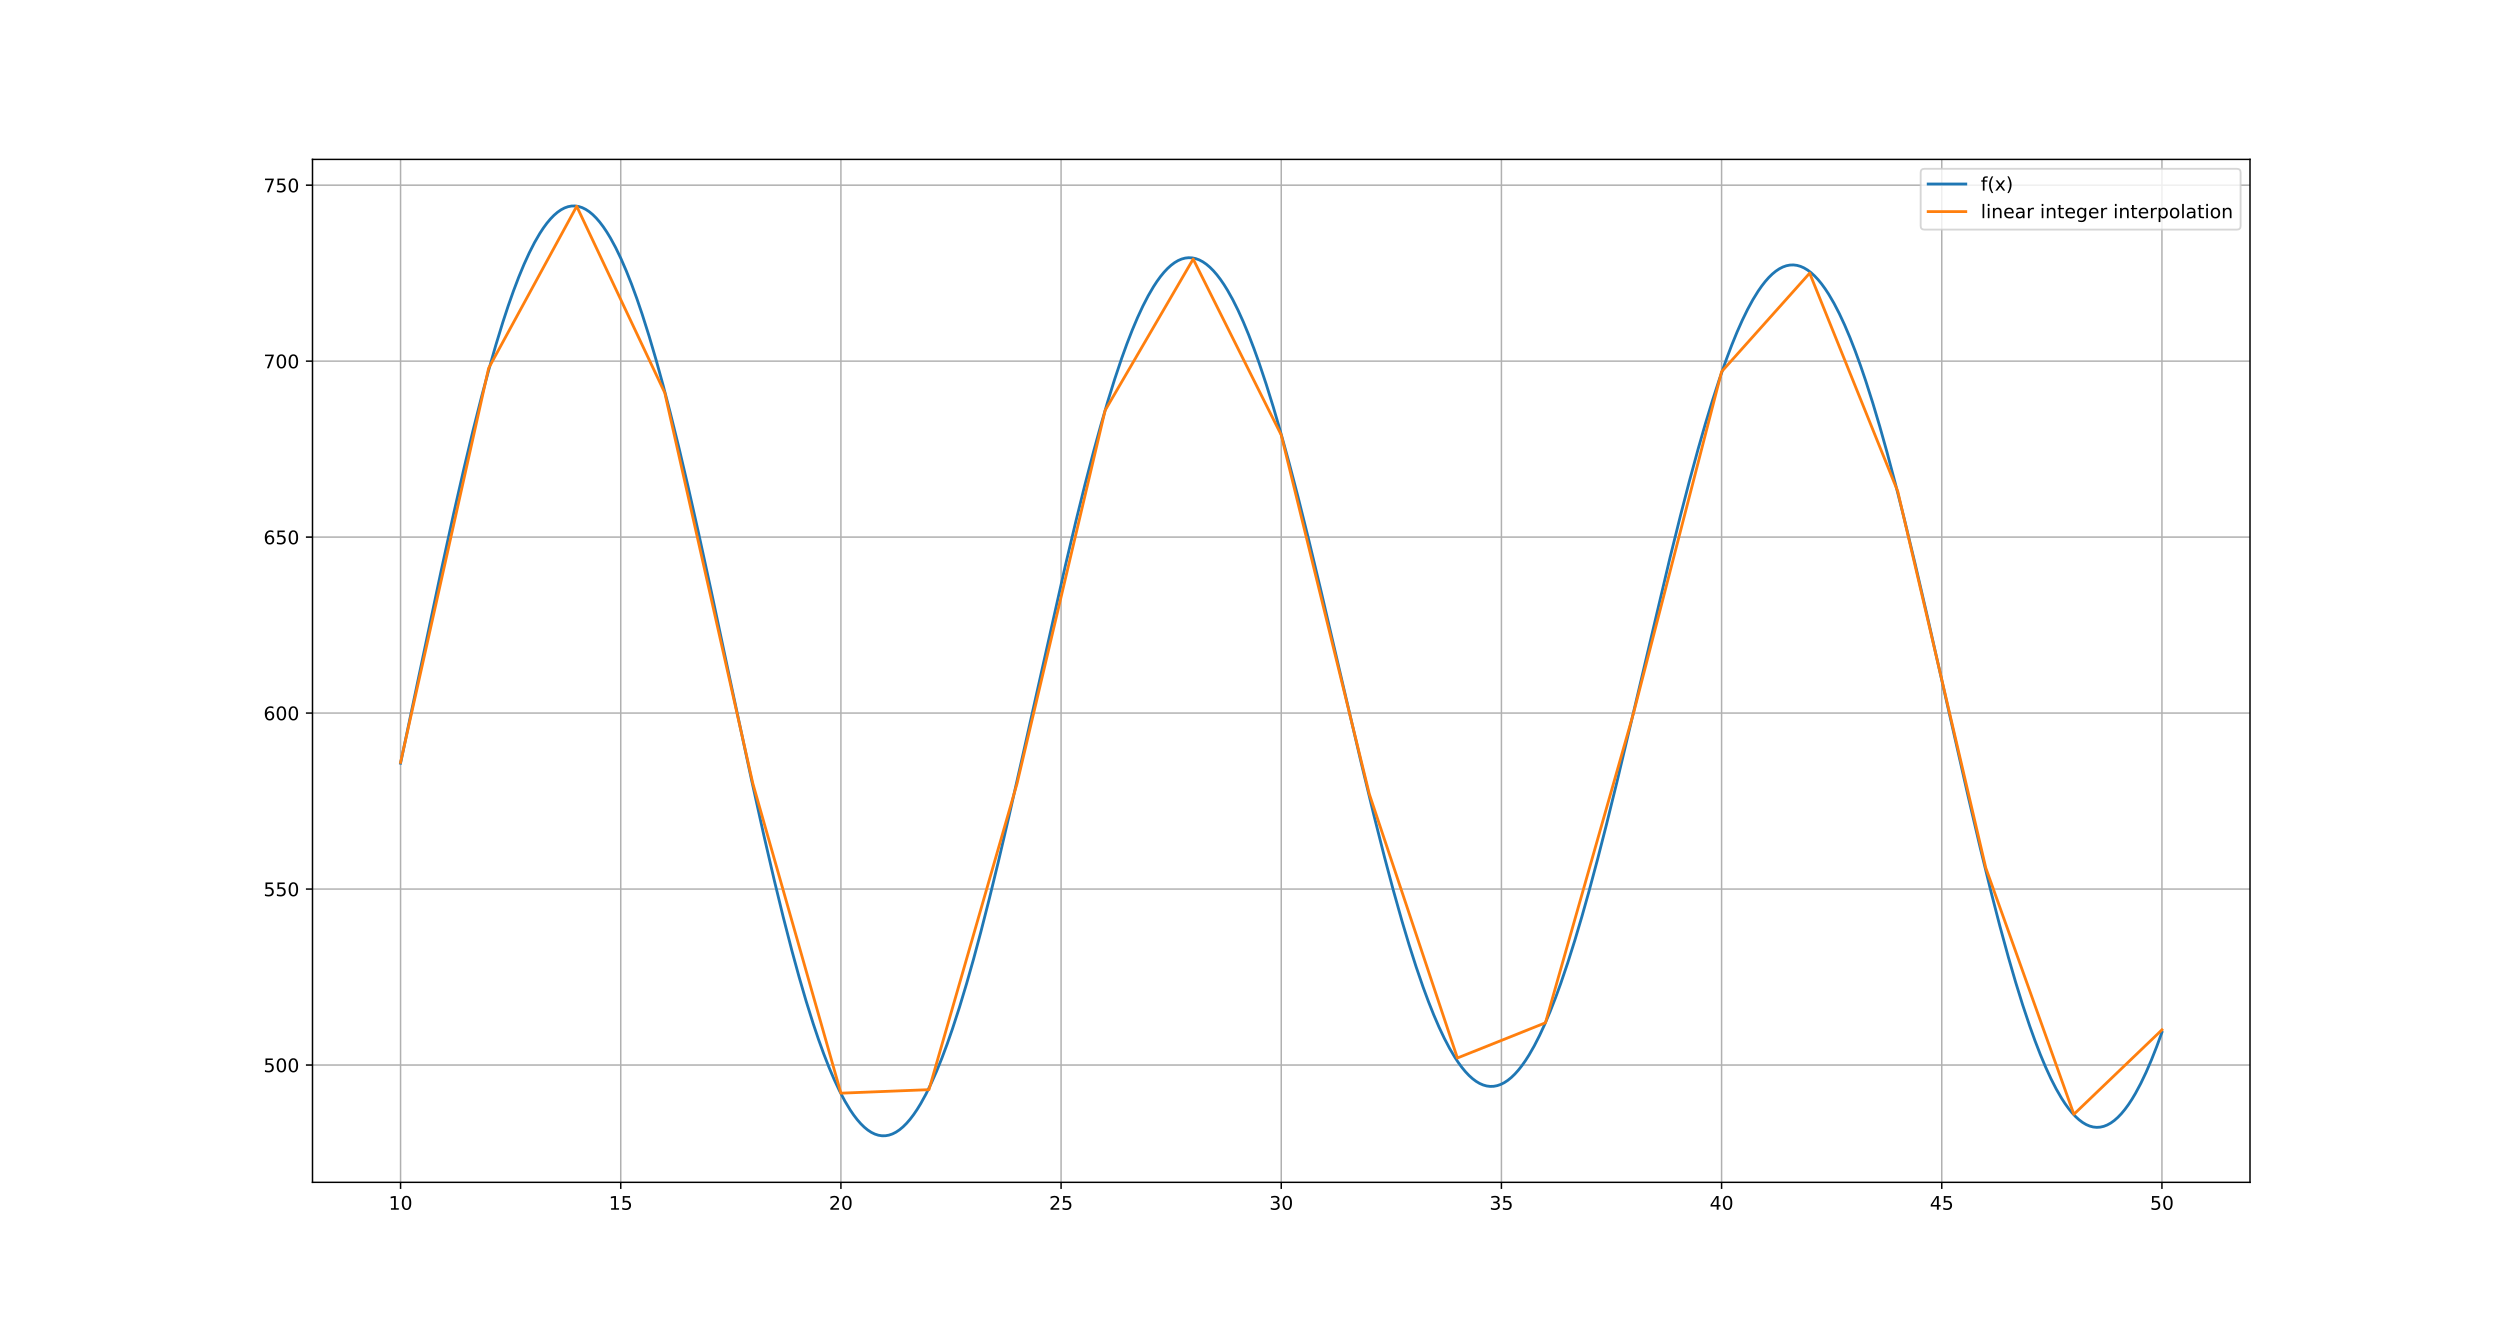 <?xml version="1.0" encoding="utf-8" standalone="no"?>
<!DOCTYPE svg PUBLIC "-//W3C//DTD SVG 1.1//EN"
  "http://www.w3.org/Graphics/SVG/1.1/DTD/svg11.dtd">
<!-- Created with matplotlib (https://matplotlib.org/) -->
<svg height="707.04pt" version="1.1" viewBox="0 0 1330.56 707.04" width="1330.56pt" xmlns="http://www.w3.org/2000/svg" xmlns:xlink="http://www.w3.org/1999/xlink">
 <defs>
  <style type="text/css">*{stroke-linecap:butt;stroke-linejoin:round;}</style>
 </defs>
 <g id="figure_1">
  <g id="patch_1">
   <path d="M 0 707.04 
L 1330.56 707.04 
L 1330.56 0 
L 0 0 
z
" style="fill:#ffffff;"/>
  </g>
  <g id="axes_1">
   <g id="patch_2">
    <path d="M 166.32 629.266 
L 1197.504 629.266 
L 1197.504 84.845 
L 166.32 84.845 
z
" style="fill:#ffffff;"/>
   </g>
   <g id="matplotlib.axis_1">
    <g id="xtick_1">
     <g id="line2d_1">
      <path clip-path="url(#pbf1bba5c64)" d="M 213.192 629.266 
L 213.192 84.845 
" style="fill:none;stroke:#b0b0b0;stroke-linecap:square;stroke-width:0.8;"/>
     </g>
     <g id="line2d_2">
      <defs>
       <path d="M 0 0 
L 0 3.5 
" id="m182348ceb7" style="stroke:#000000;stroke-width:0.8;"/>
      </defs>
      <g>
       <use style="stroke:#000000;stroke-width:0.8;" x="213.192" xlink:href="#m182348ceb7" y="629.266"/>
      </g>
     </g>
     <g id="text_1">
      <!-- 10 -->
      <g transform="translate(206.829 643.864)scale(0.1 -0.1)">
       <defs>
        <path d="M 12.406 8.297 
L 28.516 8.297 
L 28.516 63.922 
L 10.984 60.406 
L 10.984 69.391 
L 28.422 72.906 
L 38.281 72.906 
L 38.281 8.297 
L 54.391 8.297 
L 54.391 0 
L 12.406 0 
z
" id="DejaVuSans-49"/>
        <path d="M 31.781 66.406 
Q 24.172 66.406 20.328 58.906 
Q 16.5 51.422 16.5 36.375 
Q 16.5 21.391 20.328 13.891 
Q 24.172 6.391 31.781 6.391 
Q 39.453 6.391 43.281 13.891 
Q 47.125 21.391 47.125 36.375 
Q 47.125 51.422 43.281 58.906 
Q 39.453 66.406 31.781 66.406 
z
M 31.781 74.219 
Q 44.047 74.219 50.516 64.516 
Q 56.984 54.828 56.984 36.375 
Q 56.984 17.969 50.516 8.266 
Q 44.047 -1.422 31.781 -1.422 
Q 19.531 -1.422 13.062 8.266 
Q 6.594 17.969 6.594 36.375 
Q 6.594 54.828 13.062 64.516 
Q 19.531 74.219 31.781 74.219 
z
" id="DejaVuSans-48"/>
       </defs>
       <use xlink:href="#DejaVuSans-49"/>
       <use x="63.623" xlink:href="#DejaVuSans-48"/>
      </g>
     </g>
    </g>
    <g id="xtick_2">
     <g id="line2d_3">
      <path clip-path="url(#pbf1bba5c64)" d="M 330.372 629.266 
L 330.372 84.845 
" style="fill:none;stroke:#b0b0b0;stroke-linecap:square;stroke-width:0.8;"/>
     </g>
     <g id="line2d_4">
      <g>
       <use style="stroke:#000000;stroke-width:0.8;" x="330.372" xlink:href="#m182348ceb7" y="629.266"/>
      </g>
     </g>
     <g id="text_2">
      <!-- 15 -->
      <g transform="translate(324.01 643.864)scale(0.1 -0.1)">
       <defs>
        <path d="M 10.797 72.906 
L 49.516 72.906 
L 49.516 64.594 
L 19.828 64.594 
L 19.828 46.734 
Q 21.969 47.469 24.109 47.828 
Q 26.266 48.188 28.422 48.188 
Q 40.625 48.188 47.75 41.5 
Q 54.891 34.812 54.891 23.391 
Q 54.891 11.625 47.562 5.094 
Q 40.234 -1.422 26.906 -1.422 
Q 22.312 -1.422 17.547 -0.641 
Q 12.797 0.141 7.719 1.703 
L 7.719 11.625 
Q 12.109 9.234 16.797 8.062 
Q 21.484 6.891 26.703 6.891 
Q 35.156 6.891 40.078 11.328 
Q 45.016 15.766 45.016 23.391 
Q 45.016 31 40.078 35.438 
Q 35.156 39.891 26.703 39.891 
Q 22.75 39.891 18.812 39.016 
Q 14.891 38.141 10.797 36.281 
z
" id="DejaVuSans-53"/>
       </defs>
       <use xlink:href="#DejaVuSans-49"/>
       <use x="63.623" xlink:href="#DejaVuSans-53"/>
      </g>
     </g>
    </g>
    <g id="xtick_3">
     <g id="line2d_5">
      <path clip-path="url(#pbf1bba5c64)" d="M 447.552 629.266 
L 447.552 84.845 
" style="fill:none;stroke:#b0b0b0;stroke-linecap:square;stroke-width:0.8;"/>
     </g>
     <g id="line2d_6">
      <g>
       <use style="stroke:#000000;stroke-width:0.8;" x="447.552" xlink:href="#m182348ceb7" y="629.266"/>
      </g>
     </g>
     <g id="text_3">
      <!-- 20 -->
      <g transform="translate(441.19 643.864)scale(0.1 -0.1)">
       <defs>
        <path d="M 19.188 8.297 
L 53.609 8.297 
L 53.609 0 
L 7.328 0 
L 7.328 8.297 
Q 12.938 14.109 22.625 23.891 
Q 32.328 33.688 34.812 36.531 
Q 39.547 41.844 41.422 45.531 
Q 43.312 49.219 43.312 52.781 
Q 43.312 58.594 39.234 62.25 
Q 35.156 65.922 28.609 65.922 
Q 23.969 65.922 18.812 64.312 
Q 13.672 62.703 7.812 59.422 
L 7.812 69.391 
Q 13.766 71.781 18.938 73 
Q 24.125 74.219 28.422 74.219 
Q 39.75 74.219 46.484 68.547 
Q 53.219 62.891 53.219 53.422 
Q 53.219 48.922 51.531 44.891 
Q 49.859 40.875 45.406 35.406 
Q 44.188 33.984 37.641 27.219 
Q 31.109 20.453 19.188 8.297 
z
" id="DejaVuSans-50"/>
       </defs>
       <use xlink:href="#DejaVuSans-50"/>
       <use x="63.623" xlink:href="#DejaVuSans-48"/>
      </g>
     </g>
    </g>
    <g id="xtick_4">
     <g id="line2d_7">
      <path clip-path="url(#pbf1bba5c64)" d="M 564.732 629.266 
L 564.732 84.845 
" style="fill:none;stroke:#b0b0b0;stroke-linecap:square;stroke-width:0.8;"/>
     </g>
     <g id="line2d_8">
      <g>
       <use style="stroke:#000000;stroke-width:0.8;" x="564.732" xlink:href="#m182348ceb7" y="629.266"/>
      </g>
     </g>
     <g id="text_4">
      <!-- 25 -->
      <g transform="translate(558.37 643.864)scale(0.1 -0.1)">
       <use xlink:href="#DejaVuSans-50"/>
       <use x="63.623" xlink:href="#DejaVuSans-53"/>
      </g>
     </g>
    </g>
    <g id="xtick_5">
     <g id="line2d_9">
      <path clip-path="url(#pbf1bba5c64)" d="M 681.912 629.266 
L 681.912 84.845 
" style="fill:none;stroke:#b0b0b0;stroke-linecap:square;stroke-width:0.8;"/>
     </g>
     <g id="line2d_10">
      <g>
       <use style="stroke:#000000;stroke-width:0.8;" x="681.912" xlink:href="#m182348ceb7" y="629.266"/>
      </g>
     </g>
     <g id="text_5">
      <!-- 30 -->
      <g transform="translate(675.549 643.864)scale(0.1 -0.1)">
       <defs>
        <path d="M 40.578 39.312 
Q 47.656 37.797 51.625 33 
Q 55.609 28.219 55.609 21.188 
Q 55.609 10.406 48.188 4.484 
Q 40.766 -1.422 27.094 -1.422 
Q 22.516 -1.422 17.656 -0.516 
Q 12.797 0.391 7.625 2.203 
L 7.625 11.719 
Q 11.719 9.328 16.594 8.109 
Q 21.484 6.891 26.812 6.891 
Q 36.078 6.891 40.938 10.547 
Q 45.797 14.203 45.797 21.188 
Q 45.797 27.641 41.281 31.266 
Q 36.766 34.906 28.719 34.906 
L 20.219 34.906 
L 20.219 43.016 
L 29.109 43.016 
Q 36.375 43.016 40.234 45.922 
Q 44.094 48.828 44.094 54.297 
Q 44.094 59.906 40.109 62.906 
Q 36.141 65.922 28.719 65.922 
Q 24.656 65.922 20.016 65.031 
Q 15.375 64.156 9.812 62.312 
L 9.812 71.094 
Q 15.438 72.656 20.344 73.438 
Q 25.25 74.219 29.594 74.219 
Q 40.828 74.219 47.359 69.109 
Q 53.906 64.016 53.906 55.328 
Q 53.906 49.266 50.438 45.094 
Q 46.969 40.922 40.578 39.312 
z
" id="DejaVuSans-51"/>
       </defs>
       <use xlink:href="#DejaVuSans-51"/>
       <use x="63.623" xlink:href="#DejaVuSans-48"/>
      </g>
     </g>
    </g>
    <g id="xtick_6">
     <g id="line2d_11">
      <path clip-path="url(#pbf1bba5c64)" d="M 799.092 629.266 
L 799.092 84.845 
" style="fill:none;stroke:#b0b0b0;stroke-linecap:square;stroke-width:0.8;"/>
     </g>
     <g id="line2d_12">
      <g>
       <use style="stroke:#000000;stroke-width:0.8;" x="799.092" xlink:href="#m182348ceb7" y="629.266"/>
      </g>
     </g>
     <g id="text_6">
      <!-- 35 -->
      <g transform="translate(792.73 643.864)scale(0.1 -0.1)">
       <use xlink:href="#DejaVuSans-51"/>
       <use x="63.623" xlink:href="#DejaVuSans-53"/>
      </g>
     </g>
    </g>
    <g id="xtick_7">
     <g id="line2d_13">
      <path clip-path="url(#pbf1bba5c64)" d="M 916.272 629.266 
L 916.272 84.845 
" style="fill:none;stroke:#b0b0b0;stroke-linecap:square;stroke-width:0.8;"/>
     </g>
     <g id="line2d_14">
      <g>
       <use style="stroke:#000000;stroke-width:0.8;" x="916.272" xlink:href="#m182348ceb7" y="629.266"/>
      </g>
     </g>
     <g id="text_7">
      <!-- 40 -->
      <g transform="translate(909.909 643.864)scale(0.1 -0.1)">
       <defs>
        <path d="M 37.797 64.312 
L 12.891 25.391 
L 37.797 25.391 
z
M 35.203 72.906 
L 47.609 72.906 
L 47.609 25.391 
L 58.016 25.391 
L 58.016 17.188 
L 47.609 17.188 
L 47.609 0 
L 37.797 0 
L 37.797 17.188 
L 4.891 17.188 
L 4.891 26.703 
z
" id="DejaVuSans-52"/>
       </defs>
       <use xlink:href="#DejaVuSans-52"/>
       <use x="63.623" xlink:href="#DejaVuSans-48"/>
      </g>
     </g>
    </g>
    <g id="xtick_8">
     <g id="line2d_15">
      <path clip-path="url(#pbf1bba5c64)" d="M 1033.452 629.266 
L 1033.452 84.845 
" style="fill:none;stroke:#b0b0b0;stroke-linecap:square;stroke-width:0.8;"/>
     </g>
     <g id="line2d_16">
      <g>
       <use style="stroke:#000000;stroke-width:0.8;" x="1033.452" xlink:href="#m182348ceb7" y="629.266"/>
      </g>
     </g>
     <g id="text_8">
      <!-- 45 -->
      <g transform="translate(1027.09 643.864)scale(0.1 -0.1)">
       <use xlink:href="#DejaVuSans-52"/>
       <use x="63.623" xlink:href="#DejaVuSans-53"/>
      </g>
     </g>
    </g>
    <g id="xtick_9">
     <g id="line2d_17">
      <path clip-path="url(#pbf1bba5c64)" d="M 1150.632 629.266 
L 1150.632 84.845 
" style="fill:none;stroke:#b0b0b0;stroke-linecap:square;stroke-width:0.8;"/>
     </g>
     <g id="line2d_18">
      <g>
       <use style="stroke:#000000;stroke-width:0.8;" x="1150.632" xlink:href="#m182348ceb7" y="629.266"/>
      </g>
     </g>
     <g id="text_9">
      <!-- 50 -->
      <g transform="translate(1144.27 643.864)scale(0.1 -0.1)">
       <use xlink:href="#DejaVuSans-53"/>
       <use x="63.623" xlink:href="#DejaVuSans-48"/>
      </g>
     </g>
    </g>
   </g>
   <g id="matplotlib.axis_2">
    <g id="ytick_1">
     <g id="line2d_19">
      <path clip-path="url(#pbf1bba5c64)" d="M 166.32 566.832 
L 1197.504 566.832 
" style="fill:none;stroke:#b0b0b0;stroke-linecap:square;stroke-width:0.8;"/>
     </g>
     <g id="line2d_20">
      <defs>
       <path d="M 0 0 
L -3.5 0 
" id="ma35bba451c" style="stroke:#000000;stroke-width:0.8;"/>
      </defs>
      <g>
       <use style="stroke:#000000;stroke-width:0.8;" x="166.32" xlink:href="#ma35bba451c" y="566.832"/>
      </g>
     </g>
     <g id="text_10">
      <!-- 500 -->
      <g transform="translate(140.232 570.631)scale(0.1 -0.1)">
       <use xlink:href="#DejaVuSans-53"/>
       <use x="63.623" xlink:href="#DejaVuSans-48"/>
       <use x="127.246" xlink:href="#DejaVuSans-48"/>
      </g>
     </g>
    </g>
    <g id="ytick_2">
     <g id="line2d_21">
      <path clip-path="url(#pbf1bba5c64)" d="M 166.32 473.175 
L 1197.504 473.175 
" style="fill:none;stroke:#b0b0b0;stroke-linecap:square;stroke-width:0.8;"/>
     </g>
     <g id="line2d_22">
      <g>
       <use style="stroke:#000000;stroke-width:0.8;" x="166.32" xlink:href="#ma35bba451c" y="473.175"/>
      </g>
     </g>
     <g id="text_11">
      <!-- 550 -->
      <g transform="translate(140.232 476.974)scale(0.1 -0.1)">
       <use xlink:href="#DejaVuSans-53"/>
       <use x="63.623" xlink:href="#DejaVuSans-53"/>
       <use x="127.246" xlink:href="#DejaVuSans-48"/>
      </g>
     </g>
    </g>
    <g id="ytick_3">
     <g id="line2d_23">
      <path clip-path="url(#pbf1bba5c64)" d="M 166.32 379.517 
L 1197.504 379.517 
" style="fill:none;stroke:#b0b0b0;stroke-linecap:square;stroke-width:0.8;"/>
     </g>
     <g id="line2d_24">
      <g>
       <use style="stroke:#000000;stroke-width:0.8;" x="166.32" xlink:href="#ma35bba451c" y="379.517"/>
      </g>
     </g>
     <g id="text_12">
      <!-- 600 -->
      <g transform="translate(140.232 383.317)scale(0.1 -0.1)">
       <defs>
        <path d="M 33.016 40.375 
Q 26.375 40.375 22.484 35.828 
Q 18.609 31.297 18.609 23.391 
Q 18.609 15.531 22.484 10.953 
Q 26.375 6.391 33.016 6.391 
Q 39.656 6.391 43.531 10.953 
Q 47.406 15.531 47.406 23.391 
Q 47.406 31.297 43.531 35.828 
Q 39.656 40.375 33.016 40.375 
z
M 52.594 71.297 
L 52.594 62.312 
Q 48.875 64.062 45.094 64.984 
Q 41.312 65.922 37.594 65.922 
Q 27.828 65.922 22.672 59.328 
Q 17.531 52.734 16.797 39.406 
Q 19.672 43.656 24.016 45.922 
Q 28.375 48.188 33.594 48.188 
Q 44.578 48.188 50.953 41.516 
Q 57.328 34.859 57.328 23.391 
Q 57.328 12.156 50.688 5.359 
Q 44.047 -1.422 33.016 -1.422 
Q 20.359 -1.422 13.672 8.266 
Q 6.984 17.969 6.984 36.375 
Q 6.984 53.656 15.188 63.938 
Q 23.391 74.219 37.203 74.219 
Q 40.922 74.219 44.703 73.484 
Q 48.484 72.75 52.594 71.297 
z
" id="DejaVuSans-54"/>
       </defs>
       <use xlink:href="#DejaVuSans-54"/>
       <use x="63.623" xlink:href="#DejaVuSans-48"/>
       <use x="127.246" xlink:href="#DejaVuSans-48"/>
      </g>
     </g>
    </g>
    <g id="ytick_4">
     <g id="line2d_25">
      <path clip-path="url(#pbf1bba5c64)" d="M 166.32 285.86 
L 1197.504 285.86 
" style="fill:none;stroke:#b0b0b0;stroke-linecap:square;stroke-width:0.8;"/>
     </g>
     <g id="line2d_26">
      <g>
       <use style="stroke:#000000;stroke-width:0.8;" x="166.32" xlink:href="#ma35bba451c" y="285.86"/>
      </g>
     </g>
     <g id="text_13">
      <!-- 650 -->
      <g transform="translate(140.232 289.659)scale(0.1 -0.1)">
       <use xlink:href="#DejaVuSans-54"/>
       <use x="63.623" xlink:href="#DejaVuSans-53"/>
       <use x="127.246" xlink:href="#DejaVuSans-48"/>
      </g>
     </g>
    </g>
    <g id="ytick_5">
     <g id="line2d_27">
      <path clip-path="url(#pbf1bba5c64)" d="M 166.32 192.202 
L 1197.504 192.202 
" style="fill:none;stroke:#b0b0b0;stroke-linecap:square;stroke-width:0.8;"/>
     </g>
     <g id="line2d_28">
      <g>
       <use style="stroke:#000000;stroke-width:0.8;" x="166.32" xlink:href="#ma35bba451c" y="192.202"/>
      </g>
     </g>
     <g id="text_14">
      <!-- 700 -->
      <g transform="translate(140.232 196.002)scale(0.1 -0.1)">
       <defs>
        <path d="M 8.203 72.906 
L 55.078 72.906 
L 55.078 68.703 
L 28.609 0 
L 18.312 0 
L 43.219 64.594 
L 8.203 64.594 
z
" id="DejaVuSans-55"/>
       </defs>
       <use xlink:href="#DejaVuSans-55"/>
       <use x="63.623" xlink:href="#DejaVuSans-48"/>
       <use x="127.246" xlink:href="#DejaVuSans-48"/>
      </g>
     </g>
    </g>
    <g id="ytick_6">
     <g id="line2d_29">
      <path clip-path="url(#pbf1bba5c64)" d="M 166.32 98.545 
L 1197.504 98.545 
" style="fill:none;stroke:#b0b0b0;stroke-linecap:square;stroke-width:0.8;"/>
     </g>
     <g id="line2d_30">
      <g>
       <use style="stroke:#000000;stroke-width:0.8;" x="166.32" xlink:href="#ma35bba451c" y="98.545"/>
      </g>
     </g>
     <g id="text_15">
      <!-- 750 -->
      <g transform="translate(140.232 102.344)scale(0.1 -0.1)">
       <use xlink:href="#DejaVuSans-55"/>
       <use x="63.623" xlink:href="#DejaVuSans-53"/>
       <use x="127.246" xlink:href="#DejaVuSans-48"/>
      </g>
     </g>
    </g>
   </g>
   <g id="line2d_31">
    <path clip-path="url(#pbf1bba5c64)" d="M 213.192 406.196 
L 223.514 357.133 
L 234.775 303.832 
L 241.343 273.788 
L 246.974 249.098 
L 251.666 229.489 
L 256.357 210.925 
L 260.111 196.927 
L 263.864 183.764 
L 267.618 171.503 
L 270.433 162.938 
L 273.248 154.939 
L 276.063 147.531 
L 278.878 140.734 
L 281.694 134.568 
L 284.509 129.05 
L 287.324 124.196 
L 289.201 121.336 
L 291.077 118.781 
L 292.954 116.533 
L 294.831 114.597 
L 296.708 112.974 
L 298.584 111.666 
L 300.461 110.675 
L 302.338 110.002 
L 304.215 109.648 
L 306.091 109.614 
L 307.968 109.898 
L 309.845 110.502 
L 311.722 111.423 
L 313.598 112.661 
L 315.475 114.214 
L 317.352 116.079 
L 319.229 118.255 
L 321.106 120.739 
L 322.982 123.527 
L 324.859 126.616 
L 327.674 131.804 
L 330.489 137.643 
L 333.304 144.118 
L 336.12 151.208 
L 338.935 158.894 
L 341.75 167.152 
L 345.503 179.011 
L 349.257 191.785 
L 353.01 205.406 
L 356.764 219.804 
L 361.456 238.78 
L 366.148 258.701 
L 371.778 283.627 
L 378.347 313.748 
L 389.607 366.674 
L 399.929 414.831 
L 406.498 444.415 
L 412.128 468.692 
L 416.82 487.948 
L 421.512 506.154 
L 425.266 519.866 
L 429.019 532.743 
L 432.773 544.722 
L 435.588 553.081 
L 438.403 560.875 
L 441.218 568.085 
L 444.033 574.69 
L 446.848 580.671 
L 449.663 586.012 
L 452.478 590.699 
L 454.355 593.453 
L 456.232 595.906 
L 458.109 598.057 
L 459.986 599.903 
L 461.862 601.441 
L 463.739 602.67 
L 465.616 603.588 
L 467.493 604.194 
L 469.369 604.489 
L 471.246 604.471 
L 473.123 604.142 
L 475 603.502 
L 476.876 602.552 
L 478.753 601.293 
L 480.63 599.728 
L 482.507 597.858 
L 484.383 595.688 
L 486.26 593.219 
L 488.137 590.455 
L 490.014 587.4 
L 492.829 582.281 
L 495.644 576.533 
L 498.459 570.173 
L 501.274 563.222 
L 504.089 555.7 
L 506.904 547.63 
L 510.658 536.06 
L 514.411 523.621 
L 518.165 510.381 
L 521.918 496.41 
L 526.61 478.031 
L 531.302 458.778 
L 536.933 434.745 
L 544.44 401.596 
L 566.961 301.238 
L 572.591 277.497 
L 577.283 258.547 
L 581.975 240.522 
L 585.728 226.864 
L 589.482 213.962 
L 593.235 201.882 
L 596.989 190.685 
L 599.804 182.902 
L 602.619 175.671 
L 605.434 169.012 
L 608.249 162.945 
L 611.064 157.486 
L 613.88 152.651 
L 615.756 149.781 
L 617.633 147.197 
L 619.51 144.904 
L 621.387 142.904 
L 623.263 141.198 
L 625.14 139.79 
L 627.017 138.68 
L 628.894 137.871 
L 630.77 137.362 
L 632.647 137.154 
L 634.524 137.247 
L 636.401 137.64 
L 638.277 138.334 
L 640.154 139.326 
L 642.031 140.615 
L 643.908 142.2 
L 645.784 144.077 
L 647.661 146.244 
L 649.538 148.698 
L 651.415 151.435 
L 653.291 154.451 
L 656.107 159.49 
L 658.922 165.133 
L 661.737 171.36 
L 664.552 178.154 
L 667.367 185.492 
L 670.182 193.353 
L 673.936 204.604 
L 677.689 216.678 
L 681.443 229.511 
L 686.135 246.51 
L 690.827 264.441 
L 696.457 286.973 
L 703.026 314.312 
L 712.409 354.476 
L 724.608 406.619 
L 731.177 433.723 
L 736.807 455.972 
L 741.499 473.615 
L 746.191 490.283 
L 749.944 502.822 
L 753.698 514.582 
L 757.451 525.499 
L 760.267 533.1 
L 763.082 540.171 
L 765.897 546.692 
L 768.712 552.642 
L 771.527 558.005 
L 774.342 562.765 
L 776.219 565.595 
L 778.096 568.147 
L 779.973 570.417 
L 781.849 572.402 
L 783.726 574.1 
L 785.603 575.508 
L 787.48 576.625 
L 789.356 577.449 
L 791.233 577.979 
L 793.11 578.214 
L 794.987 578.154 
L 796.863 577.8 
L 798.74 577.151 
L 800.617 576.209 
L 802.494 574.975 
L 804.37 573.45 
L 806.247 571.637 
L 808.124 569.538 
L 810.001 567.156 
L 811.877 564.495 
L 813.754 561.557 
L 816.569 556.641 
L 819.384 551.128 
L 822.2 545.034 
L 825.015 538.378 
L 827.83 531.179 
L 830.645 523.461 
L 834.398 512.401 
L 838.152 500.517 
L 841.906 487.873 
L 845.659 474.538 
L 850.351 457.005 
L 855.043 438.651 
L 860.673 415.759 
L 868.18 384.222 
L 888.824 296.802 
L 894.455 274.134 
L 899.147 256.022 
L 903.838 238.781 
L 907.592 225.714 
L 911.346 213.369 
L 915.099 201.813 
L 918.853 191.109 
L 921.668 183.675 
L 924.483 176.777 
L 927.298 170.436 
L 930.113 164.671 
L 932.928 159.5 
L 935.743 154.939 
L 937.62 152.246 
L 939.497 149.833 
L 941.374 147.706 
L 943.25 145.867 
L 945.127 144.319 
L 947.004 143.063 
L 948.881 142.103 
L 950.757 141.439 
L 952.634 141.072 
L 954.511 141.004 
L 956.388 141.234 
L 958.264 141.763 
L 960.141 142.59 
L 962.018 143.714 
L 963.895 145.134 
L 965.771 146.848 
L 967.648 148.855 
L 969.525 151.151 
L 971.402 153.734 
L 973.278 156.601 
L 976.094 161.426 
L 978.909 166.867 
L 981.724 172.909 
L 984.539 179.535 
L 987.354 186.726 
L 990.169 194.46 
L 992.984 202.716 
L 996.738 214.493 
L 1000.491 227.094 
L 1004.245 240.452 
L 1008.937 258.109 
L 1013.629 276.697 
L 1019.259 300.016 
L 1025.828 328.273 
L 1036.15 373.905 
L 1047.41 423.512 
L 1053.979 451.456 
L 1059.609 474.393 
L 1064.301 492.581 
L 1068.993 509.763 
L 1072.747 522.688 
L 1076.5 534.809 
L 1080.254 546.059 
L 1083.069 553.888 
L 1085.884 561.17 
L 1088.699 567.882 
L 1091.514 574.003 
L 1094.329 579.515 
L 1097.144 584.399 
L 1099.021 587.299 
L 1100.898 589.91 
L 1102.775 592.227 
L 1104.651 594.248 
L 1106.528 595.969 
L 1108.405 597.388 
L 1110.282 598.503 
L 1112.158 599.312 
L 1114.035 599.813 
L 1115.912 600.006 
L 1117.789 599.89 
L 1119.666 599.464 
L 1121.542 598.73 
L 1123.419 597.688 
L 1125.296 596.338 
L 1127.173 594.683 
L 1129.049 592.724 
L 1130.926 590.463 
L 1132.803 587.904 
L 1134.68 585.048 
L 1136.556 581.9 
L 1139.371 576.637 
L 1142.187 570.74 
L 1145.002 564.224 
L 1147.817 557.107 
L 1150.632 549.41 
L 1150.632 549.41 
" style="fill:none;stroke:#1f77b4;stroke-linecap:square;stroke-width:1.5;"/>
   </g>
   <g id="line2d_32">
    <path clip-path="url(#pbf1bba5c64)" d="M 213.192 405.741 
L 260.064 195.949 
L 306.936 109.784 
L 353.808 209.061 
L 400.68 416.98 
L 447.552 581.817 
L 494.424 579.944 
L 541.296 416.98 
L 588.168 218.426 
L 635.04 137.881 
L 681.912 231.539 
L 728.784 422.6 
L 775.656 563.086 
L 822.528 544.354 
L 869.4 379.517 
L 916.272 197.822 
L 963.144 145.374 
L 1010.016 261.509 
L 1056.888 461.936 
L 1103.76 593.056 
L 1150.632 548.101 
" style="fill:none;stroke:#ff7f0e;stroke-linecap:square;stroke-width:1.5;"/>
   </g>
   <g id="patch_3">
    <path d="M 166.32 629.266 
L 166.32 84.845 
" style="fill:none;stroke:#000000;stroke-linecap:square;stroke-linejoin:miter;stroke-width:0.8;"/>
   </g>
   <g id="patch_4">
    <path d="M 1197.504 629.266 
L 1197.504 84.845 
" style="fill:none;stroke:#000000;stroke-linecap:square;stroke-linejoin:miter;stroke-width:0.8;"/>
   </g>
   <g id="patch_5">
    <path d="M 166.32 629.266 
L 1197.504 629.266 
" style="fill:none;stroke:#000000;stroke-linecap:square;stroke-linejoin:miter;stroke-width:0.8;"/>
   </g>
   <g id="patch_6">
    <path d="M 166.32 84.845 
L 1197.504 84.845 
" style="fill:none;stroke:#000000;stroke-linecap:square;stroke-linejoin:miter;stroke-width:0.8;"/>
   </g>
   <g id="legend_1">
    <g id="patch_7">
     <path d="M 1024.232 122.201 
L 1190.504 122.201 
Q 1192.504 122.201 1192.504 120.201 
L 1192.504 91.845 
Q 1192.504 89.845 1190.504 89.845 
L 1024.232 89.845 
Q 1022.232 89.845 1022.232 91.845 
L 1022.232 120.201 
Q 1022.232 122.201 1024.232 122.201 
z
" style="fill:#ffffff;opacity:0.8;stroke:#cccccc;stroke-linejoin:miter;"/>
    </g>
    <g id="line2d_33">
     <path d="M 1026.232 97.943 
L 1046.232 97.943 
" style="fill:none;stroke:#1f77b4;stroke-linecap:square;stroke-width:1.5;"/>
    </g>
    <g id="line2d_34"/>
    <g id="text_16">
     <!-- f(x) -->
     <g transform="translate(1054.232 101.443)scale(0.1 -0.1)">
      <defs>
       <path d="M 37.109 75.984 
L 37.109 68.5 
L 28.516 68.5 
Q 23.688 68.5 21.797 66.547 
Q 19.922 64.594 19.922 59.516 
L 19.922 54.688 
L 34.719 54.688 
L 34.719 47.703 
L 19.922 47.703 
L 19.922 0 
L 10.891 0 
L 10.891 47.703 
L 2.297 47.703 
L 2.297 54.688 
L 10.891 54.688 
L 10.891 58.5 
Q 10.891 67.625 15.141 71.797 
Q 19.391 75.984 28.609 75.984 
z
" id="DejaVuSans-102"/>
       <path d="M 31 75.875 
Q 24.469 64.656 21.281 53.656 
Q 18.109 42.672 18.109 31.391 
Q 18.109 20.125 21.312 9.062 
Q 24.516 -2 31 -13.188 
L 23.188 -13.188 
Q 15.875 -1.703 12.234 9.375 
Q 8.594 20.453 8.594 31.391 
Q 8.594 42.281 12.203 53.312 
Q 15.828 64.359 23.188 75.875 
z
" id="DejaVuSans-40"/>
       <path d="M 54.891 54.688 
L 35.109 28.078 
L 55.906 0 
L 45.312 0 
L 29.391 21.484 
L 13.484 0 
L 2.875 0 
L 24.125 28.609 
L 4.688 54.688 
L 15.281 54.688 
L 29.781 35.203 
L 44.281 54.688 
z
" id="DejaVuSans-120"/>
       <path d="M 8.016 75.875 
L 15.828 75.875 
Q 23.141 64.359 26.781 53.312 
Q 30.422 42.281 30.422 31.391 
Q 30.422 20.453 26.781 9.375 
Q 23.141 -1.703 15.828 -13.188 
L 8.016 -13.188 
Q 14.5 -2 17.703 9.062 
Q 20.906 20.125 20.906 31.391 
Q 20.906 42.672 17.703 53.656 
Q 14.5 64.656 8.016 75.875 
z
" id="DejaVuSans-41"/>
      </defs>
      <use xlink:href="#DejaVuSans-102"/>
      <use x="35.205" xlink:href="#DejaVuSans-40"/>
      <use x="74.219" xlink:href="#DejaVuSans-120"/>
      <use x="133.398" xlink:href="#DejaVuSans-41"/>
     </g>
    </g>
    <g id="line2d_35">
     <path d="M 1026.232 112.621 
L 1046.232 112.621 
" style="fill:none;stroke:#ff7f0e;stroke-linecap:square;stroke-width:1.5;"/>
    </g>
    <g id="line2d_36"/>
    <g id="text_17">
     <!-- linear integer interpolation -->
     <g transform="translate(1054.232 116.121)scale(0.1 -0.1)">
      <defs>
       <path d="M 9.422 75.984 
L 18.406 75.984 
L 18.406 0 
L 9.422 0 
z
" id="DejaVuSans-108"/>
       <path d="M 9.422 54.688 
L 18.406 54.688 
L 18.406 0 
L 9.422 0 
z
M 9.422 75.984 
L 18.406 75.984 
L 18.406 64.594 
L 9.422 64.594 
z
" id="DejaVuSans-105"/>
       <path d="M 54.891 33.016 
L 54.891 0 
L 45.906 0 
L 45.906 32.719 
Q 45.906 40.484 42.875 44.328 
Q 39.844 48.188 33.797 48.188 
Q 26.516 48.188 22.312 43.547 
Q 18.109 38.922 18.109 30.906 
L 18.109 0 
L 9.078 0 
L 9.078 54.688 
L 18.109 54.688 
L 18.109 46.188 
Q 21.344 51.125 25.703 53.562 
Q 30.078 56 35.797 56 
Q 45.219 56 50.047 50.172 
Q 54.891 44.344 54.891 33.016 
z
" id="DejaVuSans-110"/>
       <path d="M 56.203 29.594 
L 56.203 25.203 
L 14.891 25.203 
Q 15.484 15.922 20.484 11.062 
Q 25.484 6.203 34.422 6.203 
Q 39.594 6.203 44.453 7.469 
Q 49.312 8.734 54.109 11.281 
L 54.109 2.781 
Q 49.266 0.734 44.188 -0.344 
Q 39.109 -1.422 33.891 -1.422 
Q 20.797 -1.422 13.156 6.188 
Q 5.516 13.812 5.516 26.812 
Q 5.516 40.234 12.766 48.109 
Q 20.016 56 32.328 56 
Q 43.359 56 49.781 48.891 
Q 56.203 41.797 56.203 29.594 
z
M 47.219 32.234 
Q 47.125 39.594 43.094 43.984 
Q 39.062 48.391 32.422 48.391 
Q 24.906 48.391 20.391 44.141 
Q 15.875 39.891 15.188 32.172 
z
" id="DejaVuSans-101"/>
       <path d="M 34.281 27.484 
Q 23.391 27.484 19.188 25 
Q 14.984 22.516 14.984 16.5 
Q 14.984 11.719 18.141 8.906 
Q 21.297 6.109 26.703 6.109 
Q 34.188 6.109 38.703 11.406 
Q 43.219 16.703 43.219 25.484 
L 43.219 27.484 
z
M 52.203 31.203 
L 52.203 0 
L 43.219 0 
L 43.219 8.297 
Q 40.141 3.328 35.547 0.953 
Q 30.953 -1.422 24.312 -1.422 
Q 15.922 -1.422 10.953 3.297 
Q 6 8.016 6 15.922 
Q 6 25.141 12.172 29.828 
Q 18.359 34.516 30.609 34.516 
L 43.219 34.516 
L 43.219 35.406 
Q 43.219 41.609 39.141 45 
Q 35.062 48.391 27.688 48.391 
Q 23 48.391 18.547 47.266 
Q 14.109 46.141 10.016 43.891 
L 10.016 52.203 
Q 14.938 54.109 19.578 55.047 
Q 24.219 56 28.609 56 
Q 40.484 56 46.344 49.844 
Q 52.203 43.703 52.203 31.203 
z
" id="DejaVuSans-97"/>
       <path d="M 41.109 46.297 
Q 39.594 47.172 37.812 47.578 
Q 36.031 48 33.891 48 
Q 26.266 48 22.188 43.047 
Q 18.109 38.094 18.109 28.812 
L 18.109 0 
L 9.078 0 
L 9.078 54.688 
L 18.109 54.688 
L 18.109 46.188 
Q 20.953 51.172 25.484 53.578 
Q 30.031 56 36.531 56 
Q 37.453 56 38.578 55.875 
Q 39.703 55.766 41.062 55.516 
z
" id="DejaVuSans-114"/>
       <path id="DejaVuSans-32"/>
       <path d="M 18.312 70.219 
L 18.312 54.688 
L 36.812 54.688 
L 36.812 47.703 
L 18.312 47.703 
L 18.312 18.016 
Q 18.312 11.328 20.141 9.422 
Q 21.969 7.516 27.594 7.516 
L 36.812 7.516 
L 36.812 0 
L 27.594 0 
Q 17.188 0 13.234 3.875 
Q 9.281 7.766 9.281 18.016 
L 9.281 47.703 
L 2.688 47.703 
L 2.688 54.688 
L 9.281 54.688 
L 9.281 70.219 
z
" id="DejaVuSans-116"/>
       <path d="M 45.406 27.984 
Q 45.406 37.75 41.375 43.109 
Q 37.359 48.484 30.078 48.484 
Q 22.859 48.484 18.828 43.109 
Q 14.797 37.75 14.797 27.984 
Q 14.797 18.266 18.828 12.891 
Q 22.859 7.516 30.078 7.516 
Q 37.359 7.516 41.375 12.891 
Q 45.406 18.266 45.406 27.984 
z
M 54.391 6.781 
Q 54.391 -7.172 48.188 -13.984 
Q 42 -20.797 29.203 -20.797 
Q 24.469 -20.797 20.266 -20.094 
Q 16.062 -19.391 12.109 -17.922 
L 12.109 -9.188 
Q 16.062 -11.328 19.922 -12.344 
Q 23.781 -13.375 27.781 -13.375 
Q 36.625 -13.375 41.016 -8.766 
Q 45.406 -4.156 45.406 5.172 
L 45.406 9.625 
Q 42.625 4.781 38.281 2.391 
Q 33.938 0 27.875 0 
Q 17.828 0 11.672 7.656 
Q 5.516 15.328 5.516 27.984 
Q 5.516 40.672 11.672 48.328 
Q 17.828 56 27.875 56 
Q 33.938 56 38.281 53.609 
Q 42.625 51.219 45.406 46.391 
L 45.406 54.688 
L 54.391 54.688 
z
" id="DejaVuSans-103"/>
       <path d="M 18.109 8.203 
L 18.109 -20.797 
L 9.078 -20.797 
L 9.078 54.688 
L 18.109 54.688 
L 18.109 46.391 
Q 20.953 51.266 25.266 53.625 
Q 29.594 56 35.594 56 
Q 45.562 56 51.781 48.094 
Q 58.016 40.188 58.016 27.297 
Q 58.016 14.406 51.781 6.484 
Q 45.562 -1.422 35.594 -1.422 
Q 29.594 -1.422 25.266 0.953 
Q 20.953 3.328 18.109 8.203 
z
M 48.688 27.297 
Q 48.688 37.203 44.609 42.844 
Q 40.531 48.484 33.406 48.484 
Q 26.266 48.484 22.188 42.844 
Q 18.109 37.203 18.109 27.297 
Q 18.109 17.391 22.188 11.75 
Q 26.266 6.109 33.406 6.109 
Q 40.531 6.109 44.609 11.75 
Q 48.688 17.391 48.688 27.297 
z
" id="DejaVuSans-112"/>
       <path d="M 30.609 48.391 
Q 23.391 48.391 19.188 42.75 
Q 14.984 37.109 14.984 27.297 
Q 14.984 17.484 19.156 11.844 
Q 23.344 6.203 30.609 6.203 
Q 37.797 6.203 41.984 11.859 
Q 46.188 17.531 46.188 27.297 
Q 46.188 37.016 41.984 42.703 
Q 37.797 48.391 30.609 48.391 
z
M 30.609 56 
Q 42.328 56 49.016 48.375 
Q 55.719 40.766 55.719 27.297 
Q 55.719 13.875 49.016 6.219 
Q 42.328 -1.422 30.609 -1.422 
Q 18.844 -1.422 12.172 6.219 
Q 5.516 13.875 5.516 27.297 
Q 5.516 40.766 12.172 48.375 
Q 18.844 56 30.609 56 
z
" id="DejaVuSans-111"/>
      </defs>
      <use xlink:href="#DejaVuSans-108"/>
      <use x="27.783" xlink:href="#DejaVuSans-105"/>
      <use x="55.566" xlink:href="#DejaVuSans-110"/>
      <use x="118.945" xlink:href="#DejaVuSans-101"/>
      <use x="180.469" xlink:href="#DejaVuSans-97"/>
      <use x="241.748" xlink:href="#DejaVuSans-114"/>
      <use x="282.861" xlink:href="#DejaVuSans-32"/>
      <use x="314.648" xlink:href="#DejaVuSans-105"/>
      <use x="342.432" xlink:href="#DejaVuSans-110"/>
      <use x="405.811" xlink:href="#DejaVuSans-116"/>
      <use x="445.02" xlink:href="#DejaVuSans-101"/>
      <use x="506.543" xlink:href="#DejaVuSans-103"/>
      <use x="570.02" xlink:href="#DejaVuSans-101"/>
      <use x="631.543" xlink:href="#DejaVuSans-114"/>
      <use x="672.656" xlink:href="#DejaVuSans-32"/>
      <use x="704.443" xlink:href="#DejaVuSans-105"/>
      <use x="732.227" xlink:href="#DejaVuSans-110"/>
      <use x="795.605" xlink:href="#DejaVuSans-116"/>
      <use x="834.814" xlink:href="#DejaVuSans-101"/>
      <use x="896.338" xlink:href="#DejaVuSans-114"/>
      <use x="937.451" xlink:href="#DejaVuSans-112"/>
      <use x="1000.928" xlink:href="#DejaVuSans-111"/>
      <use x="1062.109" xlink:href="#DejaVuSans-108"/>
      <use x="1089.893" xlink:href="#DejaVuSans-97"/>
      <use x="1151.172" xlink:href="#DejaVuSans-116"/>
      <use x="1190.381" xlink:href="#DejaVuSans-105"/>
      <use x="1218.164" xlink:href="#DejaVuSans-111"/>
      <use x="1279.346" xlink:href="#DejaVuSans-110"/>
     </g>
    </g>
   </g>
  </g>
 </g>
 <defs>
  <clipPath id="pbf1bba5c64">
   <rect height="544.421" width="1031.184" x="166.32" y="84.845"/>
  </clipPath>
 </defs>
</svg>

